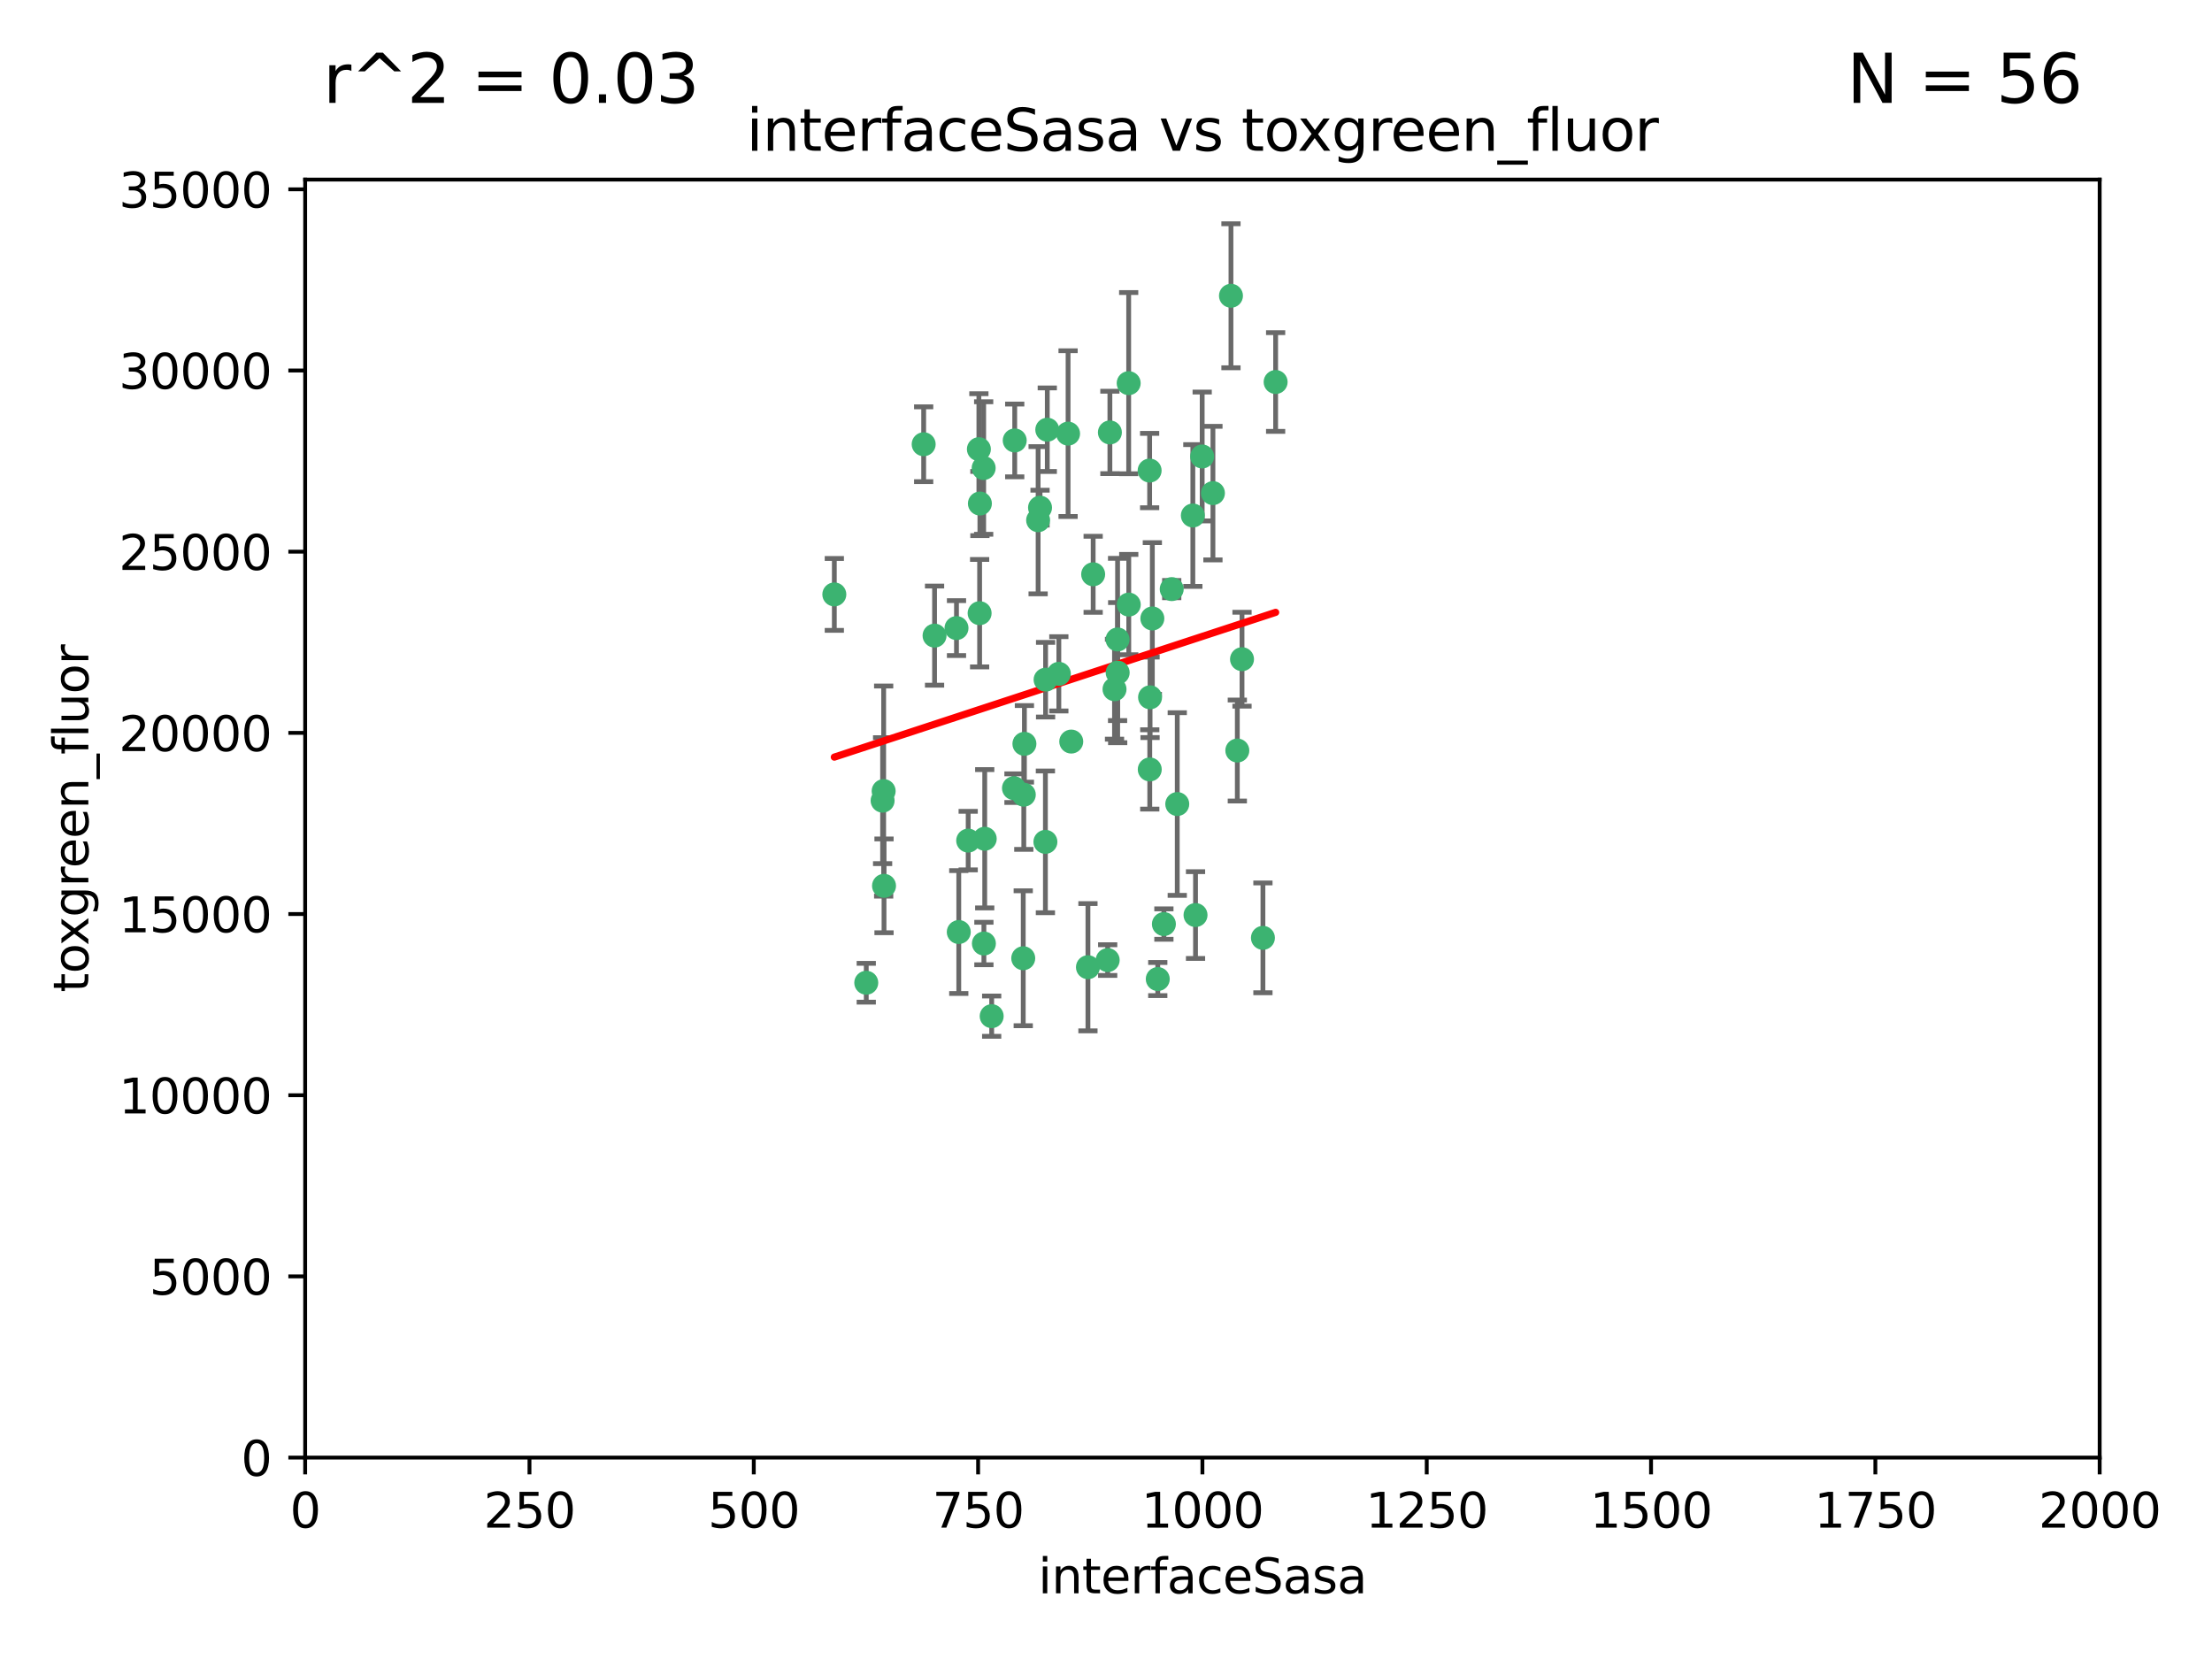 <?xml version="1.0" encoding="utf-8" standalone="no"?>
<!DOCTYPE svg PUBLIC "-//W3C//DTD SVG 1.1//EN"
  "http://www.w3.org/Graphics/SVG/1.1/DTD/svg11.dtd">
<svg xmlns:xlink="http://www.w3.org/1999/xlink" width="460.8pt" height="345.6pt" viewBox="0 0 460.8 345.6" xmlns="http://www.w3.org/2000/svg" version="1.1">
 <defs>
  <style type="text/css">*{stroke-linejoin: round; stroke-linecap: butt}</style>
 </defs>
 <g id="figure_1">
  <g id="patch_1">
   <path d="M 0 345.6 
L 460.8 345.6 
L 460.8 0 
L 0 0 
z
" style="fill: #ffffff"/>
  </g>
  <g id="axes_1">
   <g id="patch_2">
    <path d="M 63.571 303.64 
L 437.4 303.64 
L 437.4 37.411 
L 63.571 37.411 
z
" style="fill: #ffffff"/>
   </g>
   <g id="PathCollection_1">
    <defs>
     <path id="mfeb664fea0" d="M 0 1.118 
C 0.297 1.118 0.581 1 0.791 0.791 
C 1 0.581 1.118 0.297 1.118 0 
C 1.118 -0.297 1 -0.581 0.791 -0.791 
C 0.581 -1 0.297 -1.118 0 -1.118 
C -0.297 -1.118 -0.581 -1 -0.791 -0.791 
C -1 -0.581 -1.118 -0.297 -1.118 0 
C -1.118 0.297 -1 0.581 -0.791 0.791 
C -0.581 1 -0.297 1.118 0 1.118 
z
" style="stroke: #3cb371"/>
    </defs>
    <g clip-path="url(#pea9459a33a)">
     <use xlink:href="#mfeb664fea0" x="239.489" y="98.026" style="fill: #3cb371; stroke: #3cb371"/>
     <use xlink:href="#mfeb664fea0" x="250.437" y="95.094" style="fill: #3cb371; stroke: #3cb371"/>
     <use xlink:href="#mfeb664fea0" x="218.168" y="89.516" style="fill: #3cb371; stroke: #3cb371"/>
     <use xlink:href="#mfeb664fea0" x="265.738" y="79.578" style="fill: #3cb371; stroke: #3cb371"/>
     <use xlink:href="#mfeb664fea0" x="252.676" y="102.727" style="fill: #3cb371; stroke: #3cb371"/>
     <use xlink:href="#mfeb664fea0" x="240.054" y="128.839" style="fill: #3cb371; stroke: #3cb371"/>
     <use xlink:href="#mfeb664fea0" x="258.734" y="137.321" style="fill: #3cb371; stroke: #3cb371"/>
     <use xlink:href="#mfeb664fea0" x="211.385" y="91.754" style="fill: #3cb371; stroke: #3cb371"/>
     <use xlink:href="#mfeb664fea0" x="235.142" y="125.947" style="fill: #3cb371; stroke: #3cb371"/>
     <use xlink:href="#mfeb664fea0" x="223.161" y="154.483" style="fill: #3cb371; stroke: #3cb371"/>
     <use xlink:href="#mfeb664fea0" x="248.491" y="107.386" style="fill: #3cb371; stroke: #3cb371"/>
     <use xlink:href="#mfeb664fea0" x="227.725" y="119.635" style="fill: #3cb371; stroke: #3cb371"/>
     <use xlink:href="#mfeb664fea0" x="235.125" y="79.819" style="fill: #3cb371; stroke: #3cb371"/>
     <use xlink:href="#mfeb664fea0" x="244.091" y="122.72" style="fill: #3cb371; stroke: #3cb371"/>
     <use xlink:href="#mfeb664fea0" x="241.185" y="203.953" style="fill: #3cb371; stroke: #3cb371"/>
     <use xlink:href="#mfeb664fea0" x="231.211" y="90.084" style="fill: #3cb371; stroke: #3cb371"/>
     <use xlink:href="#mfeb664fea0" x="213.404" y="154.954" style="fill: #3cb371; stroke: #3cb371"/>
     <use xlink:href="#mfeb664fea0" x="204.131" y="104.896" style="fill: #3cb371; stroke: #3cb371"/>
     <use xlink:href="#mfeb664fea0" x="257.757" y="156.348" style="fill: #3cb371; stroke: #3cb371"/>
     <use xlink:href="#mfeb664fea0" x="216.658" y="105.756" style="fill: #3cb371; stroke: #3cb371"/>
     <use xlink:href="#mfeb664fea0" x="204.916" y="97.498" style="fill: #3cb371; stroke: #3cb371"/>
     <use xlink:href="#mfeb664fea0" x="192.417" y="92.545" style="fill: #3cb371; stroke: #3cb371"/>
     <use xlink:href="#mfeb664fea0" x="213.275" y="165.548" style="fill: #3cb371; stroke: #3cb371"/>
     <use xlink:href="#mfeb664fea0" x="222.501" y="90.332" style="fill: #3cb371; stroke: #3cb371"/>
     <use xlink:href="#mfeb664fea0" x="206.585" y="211.686" style="fill: #3cb371; stroke: #3cb371"/>
     <use xlink:href="#mfeb664fea0" x="230.751" y="200.005" style="fill: #3cb371; stroke: #3cb371"/>
     <use xlink:href="#mfeb664fea0" x="199.256" y="130.84" style="fill: #3cb371; stroke: #3cb371"/>
     <use xlink:href="#mfeb664fea0" x="213.159" y="199.62" style="fill: #3cb371; stroke: #3cb371"/>
     <use xlink:href="#mfeb664fea0" x="217.777" y="175.376" style="fill: #3cb371; stroke: #3cb371"/>
     <use xlink:href="#mfeb664fea0" x="216.26" y="108.373" style="fill: #3cb371; stroke: #3cb371"/>
     <use xlink:href="#mfeb664fea0" x="220.577" y="140.37" style="fill: #3cb371; stroke: #3cb371"/>
     <use xlink:href="#mfeb664fea0" x="203.92" y="93.572" style="fill: #3cb371; stroke: #3cb371"/>
     <use xlink:href="#mfeb664fea0" x="204.073" y="127.738" style="fill: #3cb371; stroke: #3cb371"/>
     <use xlink:href="#mfeb664fea0" x="239.579" y="145.262" style="fill: #3cb371; stroke: #3cb371"/>
     <use xlink:href="#mfeb664fea0" x="232.833" y="140.122" style="fill: #3cb371; stroke: #3cb371"/>
     <use xlink:href="#mfeb664fea0" x="263.091" y="195.371" style="fill: #3cb371; stroke: #3cb371"/>
     <use xlink:href="#mfeb664fea0" x="256.433" y="61.614" style="fill: #3cb371; stroke: #3cb371"/>
     <use xlink:href="#mfeb664fea0" x="249.05" y="190.622" style="fill: #3cb371; stroke: #3cb371"/>
     <use xlink:href="#mfeb664fea0" x="194.686" y="132.411" style="fill: #3cb371; stroke: #3cb371"/>
     <use xlink:href="#mfeb664fea0" x="183.864" y="166.79" style="fill: #3cb371; stroke: #3cb371"/>
     <use xlink:href="#mfeb664fea0" x="180.458" y="204.723" style="fill: #3cb371; stroke: #3cb371"/>
     <use xlink:href="#mfeb664fea0" x="211.23" y="164.19" style="fill: #3cb371; stroke: #3cb371"/>
     <use xlink:href="#mfeb664fea0" x="232.811" y="133.213" style="fill: #3cb371; stroke: #3cb371"/>
     <use xlink:href="#mfeb664fea0" x="239.516" y="160.289" style="fill: #3cb371; stroke: #3cb371"/>
     <use xlink:href="#mfeb664fea0" x="204.964" y="196.552" style="fill: #3cb371; stroke: #3cb371"/>
     <use xlink:href="#mfeb664fea0" x="205.136" y="174.728" style="fill: #3cb371; stroke: #3cb371"/>
     <use xlink:href="#mfeb664fea0" x="217.815" y="141.593" style="fill: #3cb371; stroke: #3cb371"/>
     <use xlink:href="#mfeb664fea0" x="201.69" y="175.112" style="fill: #3cb371; stroke: #3cb371"/>
     <use xlink:href="#mfeb664fea0" x="199.731" y="194.16" style="fill: #3cb371; stroke: #3cb371"/>
     <use xlink:href="#mfeb664fea0" x="242.461" y="192.502" style="fill: #3cb371; stroke: #3cb371"/>
     <use xlink:href="#mfeb664fea0" x="184.082" y="164.794" style="fill: #3cb371; stroke: #3cb371"/>
     <use xlink:href="#mfeb664fea0" x="232.174" y="143.576" style="fill: #3cb371; stroke: #3cb371"/>
     <use xlink:href="#mfeb664fea0" x="245.245" y="167.495" style="fill: #3cb371; stroke: #3cb371"/>
     <use xlink:href="#mfeb664fea0" x="173.806" y="123.828" style="fill: #3cb371; stroke: #3cb371"/>
     <use xlink:href="#mfeb664fea0" x="226.639" y="201.488" style="fill: #3cb371; stroke: #3cb371"/>
     <use xlink:href="#mfeb664fea0" x="184.157" y="184.534" style="fill: #3cb371; stroke: #3cb371"/>
    </g>
   </g>
   <g id="matplotlib.axis_1">
    <g id="xtick_1">
     <g id="line2d_1">
      <defs>
       <path id="md5049ae69b" d="M 0 0 
L 0 3.5 
" style="stroke: #000000; stroke-width: 0.8"/>
      </defs>
      <g>
       <use xlink:href="#md5049ae69b" x="63.571" y="303.64" style="stroke: #000000; stroke-width: 0.8"/>
      </g>
     </g>
     <g id="text_1">
      <!-- 0 -->
      <g transform="translate(60.39 318.238)scale(0.1 -0.1)">
       <defs>
        <path id="DejaVuSans-30" d="M 2034 4250 
Q 1547 4250 1301 3770 
Q 1056 3291 1056 2328 
Q 1056 1369 1301 889 
Q 1547 409 2034 409 
Q 2525 409 2770 889 
Q 3016 1369 3016 2328 
Q 3016 3291 2770 3770 
Q 2525 4250 2034 4250 
z
M 2034 4750 
Q 2819 4750 3233 4129 
Q 3647 3509 3647 2328 
Q 3647 1150 3233 529 
Q 2819 -91 2034 -91 
Q 1250 -91 836 529 
Q 422 1150 422 2328 
Q 422 3509 836 4129 
Q 1250 4750 2034 4750 
z
" transform="scale(0.016)"/>
       </defs>
       <use xlink:href="#DejaVuSans-30"/>
      </g>
     </g>
    </g>
    <g id="xtick_2">
     <g id="line2d_2">
      <g>
       <use xlink:href="#md5049ae69b" x="110.3" y="303.64" style="stroke: #000000; stroke-width: 0.8"/>
      </g>
     </g>
     <g id="text_2">
      <!-- 250 -->
      <g transform="translate(100.756 318.238)scale(0.1 -0.1)">
       <defs>
        <path id="DejaVuSans-32" d="M 1228 531 
L 3431 531 
L 3431 0 
L 469 0 
L 469 531 
Q 828 903 1448 1529 
Q 2069 2156 2228 2338 
Q 2531 2678 2651 2914 
Q 2772 3150 2772 3378 
Q 2772 3750 2511 3984 
Q 2250 4219 1831 4219 
Q 1534 4219 1204 4116 
Q 875 4013 500 3803 
L 500 4441 
Q 881 4594 1212 4672 
Q 1544 4750 1819 4750 
Q 2544 4750 2975 4387 
Q 3406 4025 3406 3419 
Q 3406 3131 3298 2873 
Q 3191 2616 2906 2266 
Q 2828 2175 2409 1742 
Q 1991 1309 1228 531 
z
" transform="scale(0.016)"/>
        <path id="DejaVuSans-35" d="M 691 4666 
L 3169 4666 
L 3169 4134 
L 1269 4134 
L 1269 2991 
Q 1406 3038 1543 3061 
Q 1681 3084 1819 3084 
Q 2600 3084 3056 2656 
Q 3513 2228 3513 1497 
Q 3513 744 3044 326 
Q 2575 -91 1722 -91 
Q 1428 -91 1123 -41 
Q 819 9 494 109 
L 494 744 
Q 775 591 1075 516 
Q 1375 441 1709 441 
Q 2250 441 2565 725 
Q 2881 1009 2881 1497 
Q 2881 1984 2565 2268 
Q 2250 2553 1709 2553 
Q 1456 2553 1204 2497 
Q 953 2441 691 2322 
L 691 4666 
z
" transform="scale(0.016)"/>
       </defs>
       <use xlink:href="#DejaVuSans-32"/>
       <use xlink:href="#DejaVuSans-35" x="63.623"/>
       <use xlink:href="#DejaVuSans-30" x="127.246"/>
      </g>
     </g>
    </g>
    <g id="xtick_3">
     <g id="line2d_3">
      <g>
       <use xlink:href="#md5049ae69b" x="157.028" y="303.64" style="stroke: #000000; stroke-width: 0.8"/>
      </g>
     </g>
     <g id="text_3">
      <!-- 500 -->
      <g transform="translate(147.485 318.238)scale(0.1 -0.1)">
       <use xlink:href="#DejaVuSans-35"/>
       <use xlink:href="#DejaVuSans-30" x="63.623"/>
       <use xlink:href="#DejaVuSans-30" x="127.246"/>
      </g>
     </g>
    </g>
    <g id="xtick_4">
     <g id="line2d_4">
      <g>
       <use xlink:href="#md5049ae69b" x="203.757" y="303.64" style="stroke: #000000; stroke-width: 0.8"/>
      </g>
     </g>
     <g id="text_4">
      <!-- 750 -->
      <g transform="translate(194.213 318.238)scale(0.1 -0.1)">
       <defs>
        <path id="DejaVuSans-37" d="M 525 4666 
L 3525 4666 
L 3525 4397 
L 1831 0 
L 1172 0 
L 2766 4134 
L 525 4134 
L 525 4666 
z
" transform="scale(0.016)"/>
       </defs>
       <use xlink:href="#DejaVuSans-37"/>
       <use xlink:href="#DejaVuSans-35" x="63.623"/>
       <use xlink:href="#DejaVuSans-30" x="127.246"/>
      </g>
     </g>
    </g>
    <g id="xtick_5">
     <g id="line2d_5">
      <g>
       <use xlink:href="#md5049ae69b" x="250.486" y="303.64" style="stroke: #000000; stroke-width: 0.8"/>
      </g>
     </g>
     <g id="text_5">
      <!-- 1000 -->
      <g transform="translate(237.761 318.238)scale(0.1 -0.1)">
       <defs>
        <path id="DejaVuSans-31" d="M 794 531 
L 1825 531 
L 1825 4091 
L 703 3866 
L 703 4441 
L 1819 4666 
L 2450 4666 
L 2450 531 
L 3481 531 
L 3481 0 
L 794 0 
L 794 531 
z
" transform="scale(0.016)"/>
       </defs>
       <use xlink:href="#DejaVuSans-31"/>
       <use xlink:href="#DejaVuSans-30" x="63.623"/>
       <use xlink:href="#DejaVuSans-30" x="127.246"/>
       <use xlink:href="#DejaVuSans-30" x="190.869"/>
      </g>
     </g>
    </g>
    <g id="xtick_6">
     <g id="line2d_6">
      <g>
       <use xlink:href="#md5049ae69b" x="297.214" y="303.64" style="stroke: #000000; stroke-width: 0.8"/>
      </g>
     </g>
     <g id="text_6">
      <!-- 1250 -->
      <g transform="translate(284.489 318.238)scale(0.1 -0.1)">
       <use xlink:href="#DejaVuSans-31"/>
       <use xlink:href="#DejaVuSans-32" x="63.623"/>
       <use xlink:href="#DejaVuSans-35" x="127.246"/>
       <use xlink:href="#DejaVuSans-30" x="190.869"/>
      </g>
     </g>
    </g>
    <g id="xtick_7">
     <g id="line2d_7">
      <g>
       <use xlink:href="#md5049ae69b" x="343.943" y="303.64" style="stroke: #000000; stroke-width: 0.8"/>
      </g>
     </g>
     <g id="text_7">
      <!-- 1500 -->
      <g transform="translate(331.218 318.238)scale(0.1 -0.1)">
       <use xlink:href="#DejaVuSans-31"/>
       <use xlink:href="#DejaVuSans-35" x="63.623"/>
       <use xlink:href="#DejaVuSans-30" x="127.246"/>
       <use xlink:href="#DejaVuSans-30" x="190.869"/>
      </g>
     </g>
    </g>
    <g id="xtick_8">
     <g id="line2d_8">
      <g>
       <use xlink:href="#md5049ae69b" x="390.671" y="303.64" style="stroke: #000000; stroke-width: 0.8"/>
      </g>
     </g>
     <g id="text_8">
      <!-- 1750 -->
      <g transform="translate(377.946 318.238)scale(0.1 -0.1)">
       <use xlink:href="#DejaVuSans-31"/>
       <use xlink:href="#DejaVuSans-37" x="63.623"/>
       <use xlink:href="#DejaVuSans-35" x="127.246"/>
       <use xlink:href="#DejaVuSans-30" x="190.869"/>
      </g>
     </g>
    </g>
    <g id="xtick_9">
     <g id="line2d_9">
      <g>
       <use xlink:href="#md5049ae69b" x="437.4" y="303.64" style="stroke: #000000; stroke-width: 0.8"/>
      </g>
     </g>
     <g id="text_9">
      <!-- 2000 -->
      <g transform="translate(424.675 318.238)scale(0.1 -0.1)">
       <use xlink:href="#DejaVuSans-32"/>
       <use xlink:href="#DejaVuSans-30" x="63.623"/>
       <use xlink:href="#DejaVuSans-30" x="127.246"/>
       <use xlink:href="#DejaVuSans-30" x="190.869"/>
      </g>
     </g>
    </g>
    <g id="text_10">
     <!-- interfaceSasa -->
     <g transform="translate(216.279 331.917)scale(0.1 -0.1)">
      <defs>
       <path id="DejaVuSans-69" d="M 603 3500 
L 1178 3500 
L 1178 0 
L 603 0 
L 603 3500 
z
M 603 4863 
L 1178 4863 
L 1178 4134 
L 603 4134 
L 603 4863 
z
" transform="scale(0.016)"/>
       <path id="DejaVuSans-6e" d="M 3513 2113 
L 3513 0 
L 2938 0 
L 2938 2094 
Q 2938 2591 2744 2837 
Q 2550 3084 2163 3084 
Q 1697 3084 1428 2787 
Q 1159 2491 1159 1978 
L 1159 0 
L 581 0 
L 581 3500 
L 1159 3500 
L 1159 2956 
Q 1366 3272 1645 3428 
Q 1925 3584 2291 3584 
Q 2894 3584 3203 3211 
Q 3513 2838 3513 2113 
z
" transform="scale(0.016)"/>
       <path id="DejaVuSans-74" d="M 1172 4494 
L 1172 3500 
L 2356 3500 
L 2356 3053 
L 1172 3053 
L 1172 1153 
Q 1172 725 1289 603 
Q 1406 481 1766 481 
L 2356 481 
L 2356 0 
L 1766 0 
Q 1100 0 847 248 
Q 594 497 594 1153 
L 594 3053 
L 172 3053 
L 172 3500 
L 594 3500 
L 594 4494 
L 1172 4494 
z
" transform="scale(0.016)"/>
       <path id="DejaVuSans-65" d="M 3597 1894 
L 3597 1613 
L 953 1613 
Q 991 1019 1311 708 
Q 1631 397 2203 397 
Q 2534 397 2845 478 
Q 3156 559 3463 722 
L 3463 178 
Q 3153 47 2828 -22 
Q 2503 -91 2169 -91 
Q 1331 -91 842 396 
Q 353 884 353 1716 
Q 353 2575 817 3079 
Q 1281 3584 2069 3584 
Q 2775 3584 3186 3129 
Q 3597 2675 3597 1894 
z
M 3022 2063 
Q 3016 2534 2758 2815 
Q 2500 3097 2075 3097 
Q 1594 3097 1305 2825 
Q 1016 2553 972 2059 
L 3022 2063 
z
" transform="scale(0.016)"/>
       <path id="DejaVuSans-72" d="M 2631 2963 
Q 2534 3019 2420 3045 
Q 2306 3072 2169 3072 
Q 1681 3072 1420 2755 
Q 1159 2438 1159 1844 
L 1159 0 
L 581 0 
L 581 3500 
L 1159 3500 
L 1159 2956 
Q 1341 3275 1631 3429 
Q 1922 3584 2338 3584 
Q 2397 3584 2469 3576 
Q 2541 3569 2628 3553 
L 2631 2963 
z
" transform="scale(0.016)"/>
       <path id="DejaVuSans-66" d="M 2375 4863 
L 2375 4384 
L 1825 4384 
Q 1516 4384 1395 4259 
Q 1275 4134 1275 3809 
L 1275 3500 
L 2222 3500 
L 2222 3053 
L 1275 3053 
L 1275 0 
L 697 0 
L 697 3053 
L 147 3053 
L 147 3500 
L 697 3500 
L 697 3744 
Q 697 4328 969 4595 
Q 1241 4863 1831 4863 
L 2375 4863 
z
" transform="scale(0.016)"/>
       <path id="DejaVuSans-61" d="M 2194 1759 
Q 1497 1759 1228 1600 
Q 959 1441 959 1056 
Q 959 750 1161 570 
Q 1363 391 1709 391 
Q 2188 391 2477 730 
Q 2766 1069 2766 1631 
L 2766 1759 
L 2194 1759 
z
M 3341 1997 
L 3341 0 
L 2766 0 
L 2766 531 
Q 2569 213 2275 61 
Q 1981 -91 1556 -91 
Q 1019 -91 701 211 
Q 384 513 384 1019 
Q 384 1609 779 1909 
Q 1175 2209 1959 2209 
L 2766 2209 
L 2766 2266 
Q 2766 2663 2505 2880 
Q 2244 3097 1772 3097 
Q 1472 3097 1187 3025 
Q 903 2953 641 2809 
L 641 3341 
Q 956 3463 1253 3523 
Q 1550 3584 1831 3584 
Q 2591 3584 2966 3190 
Q 3341 2797 3341 1997 
z
" transform="scale(0.016)"/>
       <path id="DejaVuSans-63" d="M 3122 3366 
L 3122 2828 
Q 2878 2963 2633 3030 
Q 2388 3097 2138 3097 
Q 1578 3097 1268 2742 
Q 959 2388 959 1747 
Q 959 1106 1268 751 
Q 1578 397 2138 397 
Q 2388 397 2633 464 
Q 2878 531 3122 666 
L 3122 134 
Q 2881 22 2623 -34 
Q 2366 -91 2075 -91 
Q 1284 -91 818 406 
Q 353 903 353 1747 
Q 353 2603 823 3093 
Q 1294 3584 2113 3584 
Q 2378 3584 2631 3529 
Q 2884 3475 3122 3366 
z
" transform="scale(0.016)"/>
       <path id="DejaVuSans-53" d="M 3425 4513 
L 3425 3897 
Q 3066 4069 2747 4153 
Q 2428 4238 2131 4238 
Q 1616 4238 1336 4038 
Q 1056 3838 1056 3469 
Q 1056 3159 1242 3001 
Q 1428 2844 1947 2747 
L 2328 2669 
Q 3034 2534 3370 2195 
Q 3706 1856 3706 1288 
Q 3706 609 3251 259 
Q 2797 -91 1919 -91 
Q 1588 -91 1214 -16 
Q 841 59 441 206 
L 441 856 
Q 825 641 1194 531 
Q 1563 422 1919 422 
Q 2459 422 2753 634 
Q 3047 847 3047 1241 
Q 3047 1584 2836 1778 
Q 2625 1972 2144 2069 
L 1759 2144 
Q 1053 2284 737 2584 
Q 422 2884 422 3419 
Q 422 4038 858 4394 
Q 1294 4750 2059 4750 
Q 2388 4750 2728 4690 
Q 3069 4631 3425 4513 
z
" transform="scale(0.016)"/>
       <path id="DejaVuSans-73" d="M 2834 3397 
L 2834 2853 
Q 2591 2978 2328 3040 
Q 2066 3103 1784 3103 
Q 1356 3103 1142 2972 
Q 928 2841 928 2578 
Q 928 2378 1081 2264 
Q 1234 2150 1697 2047 
L 1894 2003 
Q 2506 1872 2764 1633 
Q 3022 1394 3022 966 
Q 3022 478 2636 193 
Q 2250 -91 1575 -91 
Q 1294 -91 989 -36 
Q 684 19 347 128 
L 347 722 
Q 666 556 975 473 
Q 1284 391 1588 391 
Q 1994 391 2212 530 
Q 2431 669 2431 922 
Q 2431 1156 2273 1281 
Q 2116 1406 1581 1522 
L 1381 1569 
Q 847 1681 609 1914 
Q 372 2147 372 2553 
Q 372 3047 722 3315 
Q 1072 3584 1716 3584 
Q 2034 3584 2315 3537 
Q 2597 3491 2834 3397 
z
" transform="scale(0.016)"/>
      </defs>
      <use xlink:href="#DejaVuSans-69"/>
      <use xlink:href="#DejaVuSans-6e" x="27.783"/>
      <use xlink:href="#DejaVuSans-74" x="91.162"/>
      <use xlink:href="#DejaVuSans-65" x="130.371"/>
      <use xlink:href="#DejaVuSans-72" x="191.895"/>
      <use xlink:href="#DejaVuSans-66" x="233.008"/>
      <use xlink:href="#DejaVuSans-61" x="268.213"/>
      <use xlink:href="#DejaVuSans-63" x="329.492"/>
      <use xlink:href="#DejaVuSans-65" x="384.473"/>
      <use xlink:href="#DejaVuSans-53" x="445.996"/>
      <use xlink:href="#DejaVuSans-61" x="509.473"/>
      <use xlink:href="#DejaVuSans-73" x="570.752"/>
      <use xlink:href="#DejaVuSans-61" x="622.852"/>
     </g>
    </g>
   </g>
   <g id="matplotlib.axis_2">
    <g id="ytick_1">
     <g id="line2d_10">
      <defs>
       <path id="maa6dd89f50" d="M 0 0 
L -3.5 0 
" style="stroke: #000000; stroke-width: 0.8"/>
      </defs>
      <g>
       <use xlink:href="#maa6dd89f50" x="63.571" y="303.64" style="stroke: #000000; stroke-width: 0.8"/>
      </g>
     </g>
     <g id="text_11">
      <!-- 0 -->
      <g transform="translate(50.209 307.439)scale(0.1 -0.1)">
       <use xlink:href="#DejaVuSans-30"/>
      </g>
     </g>
    </g>
    <g id="ytick_2">
     <g id="line2d_11">
      <g>
       <use xlink:href="#maa6dd89f50" x="63.571" y="265.897" style="stroke: #000000; stroke-width: 0.8"/>
      </g>
     </g>
     <g id="text_12">
      <!-- 5000 -->
      <g transform="translate(31.121 269.696)scale(0.1 -0.1)">
       <use xlink:href="#DejaVuSans-35"/>
       <use xlink:href="#DejaVuSans-30" x="63.623"/>
       <use xlink:href="#DejaVuSans-30" x="127.246"/>
       <use xlink:href="#DejaVuSans-30" x="190.869"/>
      </g>
     </g>
    </g>
    <g id="ytick_3">
     <g id="line2d_12">
      <g>
       <use xlink:href="#maa6dd89f50" x="63.571" y="228.154" style="stroke: #000000; stroke-width: 0.8"/>
      </g>
     </g>
     <g id="text_13">
      <!-- 10000 -->
      <g transform="translate(24.759 231.953)scale(0.1 -0.1)">
       <use xlink:href="#DejaVuSans-31"/>
       <use xlink:href="#DejaVuSans-30" x="63.623"/>
       <use xlink:href="#DejaVuSans-30" x="127.246"/>
       <use xlink:href="#DejaVuSans-30" x="190.869"/>
       <use xlink:href="#DejaVuSans-30" x="254.492"/>
      </g>
     </g>
    </g>
    <g id="ytick_4">
     <g id="line2d_13">
      <g>
       <use xlink:href="#maa6dd89f50" x="63.571" y="190.411" style="stroke: #000000; stroke-width: 0.8"/>
      </g>
     </g>
     <g id="text_14">
      <!-- 15000 -->
      <g transform="translate(24.759 194.21)scale(0.1 -0.1)">
       <use xlink:href="#DejaVuSans-31"/>
       <use xlink:href="#DejaVuSans-35" x="63.623"/>
       <use xlink:href="#DejaVuSans-30" x="127.246"/>
       <use xlink:href="#DejaVuSans-30" x="190.869"/>
       <use xlink:href="#DejaVuSans-30" x="254.492"/>
      </g>
     </g>
    </g>
    <g id="ytick_5">
     <g id="line2d_14">
      <g>
       <use xlink:href="#maa6dd89f50" x="63.571" y="152.668" style="stroke: #000000; stroke-width: 0.8"/>
      </g>
     </g>
     <g id="text_15">
      <!-- 20000 -->
      <g transform="translate(24.759 156.467)scale(0.1 -0.1)">
       <use xlink:href="#DejaVuSans-32"/>
       <use xlink:href="#DejaVuSans-30" x="63.623"/>
       <use xlink:href="#DejaVuSans-30" x="127.246"/>
       <use xlink:href="#DejaVuSans-30" x="190.869"/>
       <use xlink:href="#DejaVuSans-30" x="254.492"/>
      </g>
     </g>
    </g>
    <g id="ytick_6">
     <g id="line2d_15">
      <g>
       <use xlink:href="#maa6dd89f50" x="63.571" y="114.925" style="stroke: #000000; stroke-width: 0.8"/>
      </g>
     </g>
     <g id="text_16">
      <!-- 25000 -->
      <g transform="translate(24.759 118.724)scale(0.1 -0.1)">
       <use xlink:href="#DejaVuSans-32"/>
       <use xlink:href="#DejaVuSans-35" x="63.623"/>
       <use xlink:href="#DejaVuSans-30" x="127.246"/>
       <use xlink:href="#DejaVuSans-30" x="190.869"/>
       <use xlink:href="#DejaVuSans-30" x="254.492"/>
      </g>
     </g>
    </g>
    <g id="ytick_7">
     <g id="line2d_16">
      <g>
       <use xlink:href="#maa6dd89f50" x="63.571" y="77.181" style="stroke: #000000; stroke-width: 0.8"/>
      </g>
     </g>
     <g id="text_17">
      <!-- 30000 -->
      <g transform="translate(24.759 80.981)scale(0.1 -0.1)">
       <defs>
        <path id="DejaVuSans-33" d="M 2597 2516 
Q 3050 2419 3304 2112 
Q 3559 1806 3559 1356 
Q 3559 666 3084 287 
Q 2609 -91 1734 -91 
Q 1441 -91 1130 -33 
Q 819 25 488 141 
L 488 750 
Q 750 597 1062 519 
Q 1375 441 1716 441 
Q 2309 441 2620 675 
Q 2931 909 2931 1356 
Q 2931 1769 2642 2001 
Q 2353 2234 1838 2234 
L 1294 2234 
L 1294 2753 
L 1863 2753 
Q 2328 2753 2575 2939 
Q 2822 3125 2822 3475 
Q 2822 3834 2567 4026 
Q 2313 4219 1838 4219 
Q 1578 4219 1281 4162 
Q 984 4106 628 3988 
L 628 4550 
Q 988 4650 1302 4700 
Q 1616 4750 1894 4750 
Q 2613 4750 3031 4423 
Q 3450 4097 3450 3541 
Q 3450 3153 3228 2886 
Q 3006 2619 2597 2516 
z
" transform="scale(0.016)"/>
       </defs>
       <use xlink:href="#DejaVuSans-33"/>
       <use xlink:href="#DejaVuSans-30" x="63.623"/>
       <use xlink:href="#DejaVuSans-30" x="127.246"/>
       <use xlink:href="#DejaVuSans-30" x="190.869"/>
       <use xlink:href="#DejaVuSans-30" x="254.492"/>
      </g>
     </g>
    </g>
    <g id="ytick_8">
     <g id="line2d_17">
      <g>
       <use xlink:href="#maa6dd89f50" x="63.571" y="39.438" style="stroke: #000000; stroke-width: 0.8"/>
      </g>
     </g>
     <g id="text_18">
      <!-- 35000 -->
      <g transform="translate(24.759 43.238)scale(0.1 -0.1)">
       <use xlink:href="#DejaVuSans-33"/>
       <use xlink:href="#DejaVuSans-35" x="63.623"/>
       <use xlink:href="#DejaVuSans-30" x="127.246"/>
       <use xlink:href="#DejaVuSans-30" x="190.869"/>
       <use xlink:href="#DejaVuSans-30" x="254.492"/>
      </g>
     </g>
    </g>
    <g id="text_19">
     <!-- toxgreen_fluor -->
     <g transform="translate(18.401 206.72)rotate(-90)scale(0.1 -0.1)">
      <defs>
       <path id="DejaVuSans-6f" d="M 1959 3097 
Q 1497 3097 1228 2736 
Q 959 2375 959 1747 
Q 959 1119 1226 758 
Q 1494 397 1959 397 
Q 2419 397 2687 759 
Q 2956 1122 2956 1747 
Q 2956 2369 2687 2733 
Q 2419 3097 1959 3097 
z
M 1959 3584 
Q 2709 3584 3137 3096 
Q 3566 2609 3566 1747 
Q 3566 888 3137 398 
Q 2709 -91 1959 -91 
Q 1206 -91 779 398 
Q 353 888 353 1747 
Q 353 2609 779 3096 
Q 1206 3584 1959 3584 
z
" transform="scale(0.016)"/>
       <path id="DejaVuSans-78" d="M 3513 3500 
L 2247 1797 
L 3578 0 
L 2900 0 
L 1881 1375 
L 863 0 
L 184 0 
L 1544 1831 
L 300 3500 
L 978 3500 
L 1906 2253 
L 2834 3500 
L 3513 3500 
z
" transform="scale(0.016)"/>
       <path id="DejaVuSans-67" d="M 2906 1791 
Q 2906 2416 2648 2759 
Q 2391 3103 1925 3103 
Q 1463 3103 1205 2759 
Q 947 2416 947 1791 
Q 947 1169 1205 825 
Q 1463 481 1925 481 
Q 2391 481 2648 825 
Q 2906 1169 2906 1791 
z
M 3481 434 
Q 3481 -459 3084 -895 
Q 2688 -1331 1869 -1331 
Q 1566 -1331 1297 -1286 
Q 1028 -1241 775 -1147 
L 775 -588 
Q 1028 -725 1275 -790 
Q 1522 -856 1778 -856 
Q 2344 -856 2625 -561 
Q 2906 -266 2906 331 
L 2906 616 
Q 2728 306 2450 153 
Q 2172 0 1784 0 
Q 1141 0 747 490 
Q 353 981 353 1791 
Q 353 2603 747 3093 
Q 1141 3584 1784 3584 
Q 2172 3584 2450 3431 
Q 2728 3278 2906 2969 
L 2906 3500 
L 3481 3500 
L 3481 434 
z
" transform="scale(0.016)"/>
       <path id="DejaVuSans-5f" d="M 3263 -1063 
L 3263 -1509 
L -63 -1509 
L -63 -1063 
L 3263 -1063 
z
" transform="scale(0.016)"/>
       <path id="DejaVuSans-6c" d="M 603 4863 
L 1178 4863 
L 1178 0 
L 603 0 
L 603 4863 
z
" transform="scale(0.016)"/>
       <path id="DejaVuSans-75" d="M 544 1381 
L 544 3500 
L 1119 3500 
L 1119 1403 
Q 1119 906 1312 657 
Q 1506 409 1894 409 
Q 2359 409 2629 706 
Q 2900 1003 2900 1516 
L 2900 3500 
L 3475 3500 
L 3475 0 
L 2900 0 
L 2900 538 
Q 2691 219 2414 64 
Q 2138 -91 1772 -91 
Q 1169 -91 856 284 
Q 544 659 544 1381 
z
M 1991 3584 
L 1991 3584 
z
" transform="scale(0.016)"/>
      </defs>
      <use xlink:href="#DejaVuSans-74"/>
      <use xlink:href="#DejaVuSans-6f" x="39.209"/>
      <use xlink:href="#DejaVuSans-78" x="97.266"/>
      <use xlink:href="#DejaVuSans-67" x="156.445"/>
      <use xlink:href="#DejaVuSans-72" x="219.922"/>
      <use xlink:href="#DejaVuSans-65" x="258.785"/>
      <use xlink:href="#DejaVuSans-65" x="320.309"/>
      <use xlink:href="#DejaVuSans-6e" x="381.832"/>
      <use xlink:href="#DejaVuSans-5f" x="445.211"/>
      <use xlink:href="#DejaVuSans-66" x="495.211"/>
      <use xlink:href="#DejaVuSans-6c" x="530.416"/>
      <use xlink:href="#DejaVuSans-75" x="558.199"/>
      <use xlink:href="#DejaVuSans-6f" x="621.578"/>
      <use xlink:href="#DejaVuSans-72" x="682.76"/>
     </g>
    </g>
   </g>
   <g id="LineCollection_1">
    <path d="M 239.489 105.772 
L 239.489 90.281 
" clip-path="url(#pea9459a33a)" style="fill: none; stroke: #696969"/>
    <path d="M 250.437 108.514 
L 250.437 81.675 
" clip-path="url(#pea9459a33a)" style="fill: none; stroke: #696969"/>
    <path d="M 218.168 98.217 
L 218.168 80.815 
" clip-path="url(#pea9459a33a)" style="fill: none; stroke: #696969"/>
    <path d="M 265.738 89.863 
L 265.738 69.294 
" clip-path="url(#pea9459a33a)" style="fill: none; stroke: #696969"/>
    <path d="M 252.676 116.638 
L 252.676 88.815 
" clip-path="url(#pea9459a33a)" style="fill: none; stroke: #696969"/>
    <path d="M 240.054 144.637 
L 240.054 113.041 
" clip-path="url(#pea9459a33a)" style="fill: none; stroke: #696969"/>
    <path d="M 258.734 147.102 
L 258.734 127.541 
" clip-path="url(#pea9459a33a)" style="fill: none; stroke: #696969"/>
    <path d="M 211.385 99.334 
L 211.385 84.174 
" clip-path="url(#pea9459a33a)" style="fill: none; stroke: #696969"/>
    <path d="M 235.142 136.397 
L 235.142 115.497 
" clip-path="url(#pea9459a33a)" style="fill: none; stroke: #696969"/>
    <path d="M 223.161 155.048 
L 223.161 153.918 
" clip-path="url(#pea9459a33a)" style="fill: none; stroke: #696969"/>
    <path d="M 248.491 122.155 
L 248.491 92.617 
" clip-path="url(#pea9459a33a)" style="fill: none; stroke: #696969"/>
    <path d="M 227.725 127.554 
L 227.725 111.717 
" clip-path="url(#pea9459a33a)" style="fill: none; stroke: #696969"/>
    <path d="M 235.125 98.693 
L 235.125 60.945 
" clip-path="url(#pea9459a33a)" style="fill: none; stroke: #696969"/>
    <path d="M 244.091 124.514 
L 244.091 120.926 
" clip-path="url(#pea9459a33a)" style="fill: none; stroke: #696969"/>
    <path d="M 241.185 207.405 
L 241.185 200.501 
" clip-path="url(#pea9459a33a)" style="fill: none; stroke: #696969"/>
    <path d="M 231.211 98.668 
L 231.211 81.501 
" clip-path="url(#pea9459a33a)" style="fill: none; stroke: #696969"/>
    <path d="M 213.404 162.929 
L 213.404 146.979 
" clip-path="url(#pea9459a33a)" style="fill: none; stroke: #696969"/>
    <path d="M 204.131 111.578 
L 204.131 98.214 
" clip-path="url(#pea9459a33a)" style="fill: none; stroke: #696969"/>
    <path d="M 257.757 166.868 
L 257.757 145.829 
" clip-path="url(#pea9459a33a)" style="fill: none; stroke: #696969"/>
    <path d="M 216.658 109.392 
L 216.658 102.12 
" clip-path="url(#pea9459a33a)" style="fill: none; stroke: #696969"/>
    <path d="M 204.916 111.302 
L 204.916 83.693 
" clip-path="url(#pea9459a33a)" style="fill: none; stroke: #696969"/>
    <path d="M 192.417 100.341 
L 192.417 84.749 
" clip-path="url(#pea9459a33a)" style="fill: none; stroke: #696969"/>
    <path d="M 213.275 176.939 
L 213.275 154.157 
" clip-path="url(#pea9459a33a)" style="fill: none; stroke: #696969"/>
    <path d="M 222.501 107.592 
L 222.501 73.071 
" clip-path="url(#pea9459a33a)" style="fill: none; stroke: #696969"/>
    <path d="M 206.585 215.883 
L 206.585 207.488 
" clip-path="url(#pea9459a33a)" style="fill: none; stroke: #696969"/>
    <path d="M 230.751 203.204 
L 230.751 196.806 
" clip-path="url(#pea9459a33a)" style="fill: none; stroke: #696969"/>
    <path d="M 199.256 136.561 
L 199.256 125.12 
" clip-path="url(#pea9459a33a)" style="fill: none; stroke: #696969"/>
    <path d="M 213.159 213.675 
L 213.159 185.565 
" clip-path="url(#pea9459a33a)" style="fill: none; stroke: #696969"/>
    <path d="M 217.777 190.142 
L 217.777 160.609 
" clip-path="url(#pea9459a33a)" style="fill: none; stroke: #696969"/>
    <path d="M 216.26 123.707 
L 216.26 93.039 
" clip-path="url(#pea9459a33a)" style="fill: none; stroke: #696969"/>
    <path d="M 220.577 148.106 
L 220.577 132.634 
" clip-path="url(#pea9459a33a)" style="fill: none; stroke: #696969"/>
    <path d="M 203.92 105.129 
L 203.92 82.016 
" clip-path="url(#pea9459a33a)" style="fill: none; stroke: #696969"/>
    <path d="M 204.073 138.926 
L 204.073 116.549 
" clip-path="url(#pea9459a33a)" style="fill: none; stroke: #696969"/>
    <path d="M 239.579 153.647 
L 239.579 136.877 
" clip-path="url(#pea9459a33a)" style="fill: none; stroke: #696969"/>
    <path d="M 232.833 154.719 
L 232.833 125.526 
" clip-path="url(#pea9459a33a)" style="fill: none; stroke: #696969"/>
    <path d="M 263.091 206.807 
L 263.091 183.935 
" clip-path="url(#pea9459a33a)" style="fill: none; stroke: #696969"/>
    <path d="M 256.433 76.614 
L 256.433 46.614 
" clip-path="url(#pea9459a33a)" style="fill: none; stroke: #696969"/>
    <path d="M 249.05 199.661 
L 249.05 181.584 
" clip-path="url(#pea9459a33a)" style="fill: none; stroke: #696969"/>
    <path d="M 194.686 142.738 
L 194.686 122.084 
" clip-path="url(#pea9459a33a)" style="fill: none; stroke: #696969"/>
    <path d="M 183.864 179.908 
L 183.864 153.671 
" clip-path="url(#pea9459a33a)" style="fill: none; stroke: #696969"/>
    <path d="M 180.458 208.763 
L 180.458 200.682 
" clip-path="url(#pea9459a33a)" style="fill: none; stroke: #696969"/>
    <path d="M 211.23 167.175 
L 211.23 161.206 
" clip-path="url(#pea9459a33a)" style="fill: none; stroke: #696969"/>
    <path d="M 232.811 150.11 
L 232.811 116.316 
" clip-path="url(#pea9459a33a)" style="fill: none; stroke: #696969"/>
    <path d="M 239.516 168.551 
L 239.516 152.026 
" clip-path="url(#pea9459a33a)" style="fill: none; stroke: #696969"/>
    <path d="M 204.964 200.974 
L 204.964 192.13 
" clip-path="url(#pea9459a33a)" style="fill: none; stroke: #696969"/>
    <path d="M 205.136 189.135 
L 205.136 160.322 
" clip-path="url(#pea9459a33a)" style="fill: none; stroke: #696969"/>
    <path d="M 217.815 149.363 
L 217.815 133.823 
" clip-path="url(#pea9459a33a)" style="fill: none; stroke: #696969"/>
    <path d="M 201.69 181.212 
L 201.69 169.013 
" clip-path="url(#pea9459a33a)" style="fill: none; stroke: #696969"/>
    <path d="M 199.731 206.958 
L 199.731 181.362 
" clip-path="url(#pea9459a33a)" style="fill: none; stroke: #696969"/>
    <path d="M 242.461 195.669 
L 242.461 189.335 
" clip-path="url(#pea9459a33a)" style="fill: none; stroke: #696969"/>
    <path d="M 184.082 186.68 
L 184.082 142.908 
" clip-path="url(#pea9459a33a)" style="fill: none; stroke: #696969"/>
    <path d="M 232.174 153.98 
L 232.174 133.171 
" clip-path="url(#pea9459a33a)" style="fill: none; stroke: #696969"/>
    <path d="M 245.245 186.519 
L 245.245 148.47 
" clip-path="url(#pea9459a33a)" style="fill: none; stroke: #696969"/>
    <path d="M 173.806 131.314 
L 173.806 116.343 
" clip-path="url(#pea9459a33a)" style="fill: none; stroke: #696969"/>
    <path d="M 226.639 214.744 
L 226.639 188.233 
" clip-path="url(#pea9459a33a)" style="fill: none; stroke: #696969"/>
    <path d="M 184.157 194.3 
L 184.157 174.769 
" clip-path="url(#pea9459a33a)" style="fill: none; stroke: #696969"/>
   </g>
   <g id="line2d_18">
    <defs>
     <path id="mf07ba91cf3" d="M 2 0 
L -2 -0 
" style="stroke: #696969"/>
    </defs>
    <g clip-path="url(#pea9459a33a)">
     <use xlink:href="#mf07ba91cf3" x="239.489" y="105.772" style="fill: #696969; stroke: #696969"/>
     <use xlink:href="#mf07ba91cf3" x="250.437" y="108.514" style="fill: #696969; stroke: #696969"/>
     <use xlink:href="#mf07ba91cf3" x="218.168" y="98.217" style="fill: #696969; stroke: #696969"/>
     <use xlink:href="#mf07ba91cf3" x="265.738" y="89.863" style="fill: #696969; stroke: #696969"/>
     <use xlink:href="#mf07ba91cf3" x="252.676" y="116.638" style="fill: #696969; stroke: #696969"/>
     <use xlink:href="#mf07ba91cf3" x="240.054" y="144.637" style="fill: #696969; stroke: #696969"/>
     <use xlink:href="#mf07ba91cf3" x="258.734" y="147.102" style="fill: #696969; stroke: #696969"/>
     <use xlink:href="#mf07ba91cf3" x="211.385" y="99.334" style="fill: #696969; stroke: #696969"/>
     <use xlink:href="#mf07ba91cf3" x="235.142" y="136.397" style="fill: #696969; stroke: #696969"/>
     <use xlink:href="#mf07ba91cf3" x="223.161" y="155.048" style="fill: #696969; stroke: #696969"/>
     <use xlink:href="#mf07ba91cf3" x="248.491" y="122.155" style="fill: #696969; stroke: #696969"/>
     <use xlink:href="#mf07ba91cf3" x="227.725" y="127.554" style="fill: #696969; stroke: #696969"/>
     <use xlink:href="#mf07ba91cf3" x="235.125" y="98.693" style="fill: #696969; stroke: #696969"/>
     <use xlink:href="#mf07ba91cf3" x="244.091" y="124.514" style="fill: #696969; stroke: #696969"/>
     <use xlink:href="#mf07ba91cf3" x="241.185" y="207.405" style="fill: #696969; stroke: #696969"/>
     <use xlink:href="#mf07ba91cf3" x="231.211" y="98.668" style="fill: #696969; stroke: #696969"/>
     <use xlink:href="#mf07ba91cf3" x="213.404" y="162.929" style="fill: #696969; stroke: #696969"/>
     <use xlink:href="#mf07ba91cf3" x="204.131" y="111.578" style="fill: #696969; stroke: #696969"/>
     <use xlink:href="#mf07ba91cf3" x="257.757" y="166.868" style="fill: #696969; stroke: #696969"/>
     <use xlink:href="#mf07ba91cf3" x="216.658" y="109.392" style="fill: #696969; stroke: #696969"/>
     <use xlink:href="#mf07ba91cf3" x="204.916" y="111.302" style="fill: #696969; stroke: #696969"/>
     <use xlink:href="#mf07ba91cf3" x="192.417" y="100.341" style="fill: #696969; stroke: #696969"/>
     <use xlink:href="#mf07ba91cf3" x="213.275" y="176.939" style="fill: #696969; stroke: #696969"/>
     <use xlink:href="#mf07ba91cf3" x="222.501" y="107.592" style="fill: #696969; stroke: #696969"/>
     <use xlink:href="#mf07ba91cf3" x="206.585" y="215.883" style="fill: #696969; stroke: #696969"/>
     <use xlink:href="#mf07ba91cf3" x="230.751" y="203.204" style="fill: #696969; stroke: #696969"/>
     <use xlink:href="#mf07ba91cf3" x="199.256" y="136.561" style="fill: #696969; stroke: #696969"/>
     <use xlink:href="#mf07ba91cf3" x="213.159" y="213.675" style="fill: #696969; stroke: #696969"/>
     <use xlink:href="#mf07ba91cf3" x="217.777" y="190.142" style="fill: #696969; stroke: #696969"/>
     <use xlink:href="#mf07ba91cf3" x="216.26" y="123.707" style="fill: #696969; stroke: #696969"/>
     <use xlink:href="#mf07ba91cf3" x="220.577" y="148.106" style="fill: #696969; stroke: #696969"/>
     <use xlink:href="#mf07ba91cf3" x="203.92" y="105.129" style="fill: #696969; stroke: #696969"/>
     <use xlink:href="#mf07ba91cf3" x="204.073" y="138.926" style="fill: #696969; stroke: #696969"/>
     <use xlink:href="#mf07ba91cf3" x="239.579" y="153.647" style="fill: #696969; stroke: #696969"/>
     <use xlink:href="#mf07ba91cf3" x="232.833" y="154.719" style="fill: #696969; stroke: #696969"/>
     <use xlink:href="#mf07ba91cf3" x="263.091" y="206.807" style="fill: #696969; stroke: #696969"/>
     <use xlink:href="#mf07ba91cf3" x="256.433" y="76.614" style="fill: #696969; stroke: #696969"/>
     <use xlink:href="#mf07ba91cf3" x="249.05" y="199.661" style="fill: #696969; stroke: #696969"/>
     <use xlink:href="#mf07ba91cf3" x="194.686" y="142.738" style="fill: #696969; stroke: #696969"/>
     <use xlink:href="#mf07ba91cf3" x="183.864" y="179.908" style="fill: #696969; stroke: #696969"/>
     <use xlink:href="#mf07ba91cf3" x="180.458" y="208.763" style="fill: #696969; stroke: #696969"/>
     <use xlink:href="#mf07ba91cf3" x="211.23" y="167.175" style="fill: #696969; stroke: #696969"/>
     <use xlink:href="#mf07ba91cf3" x="232.811" y="150.11" style="fill: #696969; stroke: #696969"/>
     <use xlink:href="#mf07ba91cf3" x="239.516" y="168.551" style="fill: #696969; stroke: #696969"/>
     <use xlink:href="#mf07ba91cf3" x="204.964" y="200.974" style="fill: #696969; stroke: #696969"/>
     <use xlink:href="#mf07ba91cf3" x="205.136" y="189.135" style="fill: #696969; stroke: #696969"/>
     <use xlink:href="#mf07ba91cf3" x="217.815" y="149.363" style="fill: #696969; stroke: #696969"/>
     <use xlink:href="#mf07ba91cf3" x="201.69" y="181.212" style="fill: #696969; stroke: #696969"/>
     <use xlink:href="#mf07ba91cf3" x="199.731" y="206.958" style="fill: #696969; stroke: #696969"/>
     <use xlink:href="#mf07ba91cf3" x="242.461" y="195.669" style="fill: #696969; stroke: #696969"/>
     <use xlink:href="#mf07ba91cf3" x="184.082" y="186.68" style="fill: #696969; stroke: #696969"/>
     <use xlink:href="#mf07ba91cf3" x="232.174" y="153.98" style="fill: #696969; stroke: #696969"/>
     <use xlink:href="#mf07ba91cf3" x="245.245" y="186.519" style="fill: #696969; stroke: #696969"/>
     <use xlink:href="#mf07ba91cf3" x="173.806" y="131.314" style="fill: #696969; stroke: #696969"/>
     <use xlink:href="#mf07ba91cf3" x="226.639" y="214.744" style="fill: #696969; stroke: #696969"/>
     <use xlink:href="#mf07ba91cf3" x="184.157" y="194.3" style="fill: #696969; stroke: #696969"/>
    </g>
   </g>
   <g id="line2d_19">
    <g clip-path="url(#pea9459a33a)">
     <use xlink:href="#mf07ba91cf3" x="239.489" y="90.281" style="fill: #696969; stroke: #696969"/>
     <use xlink:href="#mf07ba91cf3" x="250.437" y="81.675" style="fill: #696969; stroke: #696969"/>
     <use xlink:href="#mf07ba91cf3" x="218.168" y="80.815" style="fill: #696969; stroke: #696969"/>
     <use xlink:href="#mf07ba91cf3" x="265.738" y="69.294" style="fill: #696969; stroke: #696969"/>
     <use xlink:href="#mf07ba91cf3" x="252.676" y="88.815" style="fill: #696969; stroke: #696969"/>
     <use xlink:href="#mf07ba91cf3" x="240.054" y="113.041" style="fill: #696969; stroke: #696969"/>
     <use xlink:href="#mf07ba91cf3" x="258.734" y="127.541" style="fill: #696969; stroke: #696969"/>
     <use xlink:href="#mf07ba91cf3" x="211.385" y="84.174" style="fill: #696969; stroke: #696969"/>
     <use xlink:href="#mf07ba91cf3" x="235.142" y="115.497" style="fill: #696969; stroke: #696969"/>
     <use xlink:href="#mf07ba91cf3" x="223.161" y="153.918" style="fill: #696969; stroke: #696969"/>
     <use xlink:href="#mf07ba91cf3" x="248.491" y="92.617" style="fill: #696969; stroke: #696969"/>
     <use xlink:href="#mf07ba91cf3" x="227.725" y="111.717" style="fill: #696969; stroke: #696969"/>
     <use xlink:href="#mf07ba91cf3" x="235.125" y="60.945" style="fill: #696969; stroke: #696969"/>
     <use xlink:href="#mf07ba91cf3" x="244.091" y="120.926" style="fill: #696969; stroke: #696969"/>
     <use xlink:href="#mf07ba91cf3" x="241.185" y="200.501" style="fill: #696969; stroke: #696969"/>
     <use xlink:href="#mf07ba91cf3" x="231.211" y="81.501" style="fill: #696969; stroke: #696969"/>
     <use xlink:href="#mf07ba91cf3" x="213.404" y="146.979" style="fill: #696969; stroke: #696969"/>
     <use xlink:href="#mf07ba91cf3" x="204.131" y="98.214" style="fill: #696969; stroke: #696969"/>
     <use xlink:href="#mf07ba91cf3" x="257.757" y="145.829" style="fill: #696969; stroke: #696969"/>
     <use xlink:href="#mf07ba91cf3" x="216.658" y="102.12" style="fill: #696969; stroke: #696969"/>
     <use xlink:href="#mf07ba91cf3" x="204.916" y="83.693" style="fill: #696969; stroke: #696969"/>
     <use xlink:href="#mf07ba91cf3" x="192.417" y="84.749" style="fill: #696969; stroke: #696969"/>
     <use xlink:href="#mf07ba91cf3" x="213.275" y="154.157" style="fill: #696969; stroke: #696969"/>
     <use xlink:href="#mf07ba91cf3" x="222.501" y="73.071" style="fill: #696969; stroke: #696969"/>
     <use xlink:href="#mf07ba91cf3" x="206.585" y="207.488" style="fill: #696969; stroke: #696969"/>
     <use xlink:href="#mf07ba91cf3" x="230.751" y="196.806" style="fill: #696969; stroke: #696969"/>
     <use xlink:href="#mf07ba91cf3" x="199.256" y="125.12" style="fill: #696969; stroke: #696969"/>
     <use xlink:href="#mf07ba91cf3" x="213.159" y="185.565" style="fill: #696969; stroke: #696969"/>
     <use xlink:href="#mf07ba91cf3" x="217.777" y="160.609" style="fill: #696969; stroke: #696969"/>
     <use xlink:href="#mf07ba91cf3" x="216.26" y="93.039" style="fill: #696969; stroke: #696969"/>
     <use xlink:href="#mf07ba91cf3" x="220.577" y="132.634" style="fill: #696969; stroke: #696969"/>
     <use xlink:href="#mf07ba91cf3" x="203.92" y="82.016" style="fill: #696969; stroke: #696969"/>
     <use xlink:href="#mf07ba91cf3" x="204.073" y="116.549" style="fill: #696969; stroke: #696969"/>
     <use xlink:href="#mf07ba91cf3" x="239.579" y="136.877" style="fill: #696969; stroke: #696969"/>
     <use xlink:href="#mf07ba91cf3" x="232.833" y="125.526" style="fill: #696969; stroke: #696969"/>
     <use xlink:href="#mf07ba91cf3" x="263.091" y="183.935" style="fill: #696969; stroke: #696969"/>
     <use xlink:href="#mf07ba91cf3" x="256.433" y="46.614" style="fill: #696969; stroke: #696969"/>
     <use xlink:href="#mf07ba91cf3" x="249.05" y="181.584" style="fill: #696969; stroke: #696969"/>
     <use xlink:href="#mf07ba91cf3" x="194.686" y="122.084" style="fill: #696969; stroke: #696969"/>
     <use xlink:href="#mf07ba91cf3" x="183.864" y="153.671" style="fill: #696969; stroke: #696969"/>
     <use xlink:href="#mf07ba91cf3" x="180.458" y="200.682" style="fill: #696969; stroke: #696969"/>
     <use xlink:href="#mf07ba91cf3" x="211.23" y="161.206" style="fill: #696969; stroke: #696969"/>
     <use xlink:href="#mf07ba91cf3" x="232.811" y="116.316" style="fill: #696969; stroke: #696969"/>
     <use xlink:href="#mf07ba91cf3" x="239.516" y="152.026" style="fill: #696969; stroke: #696969"/>
     <use xlink:href="#mf07ba91cf3" x="204.964" y="192.13" style="fill: #696969; stroke: #696969"/>
     <use xlink:href="#mf07ba91cf3" x="205.136" y="160.322" style="fill: #696969; stroke: #696969"/>
     <use xlink:href="#mf07ba91cf3" x="217.815" y="133.823" style="fill: #696969; stroke: #696969"/>
     <use xlink:href="#mf07ba91cf3" x="201.69" y="169.013" style="fill: #696969; stroke: #696969"/>
     <use xlink:href="#mf07ba91cf3" x="199.731" y="181.362" style="fill: #696969; stroke: #696969"/>
     <use xlink:href="#mf07ba91cf3" x="242.461" y="189.335" style="fill: #696969; stroke: #696969"/>
     <use xlink:href="#mf07ba91cf3" x="184.082" y="142.908" style="fill: #696969; stroke: #696969"/>
     <use xlink:href="#mf07ba91cf3" x="232.174" y="133.171" style="fill: #696969; stroke: #696969"/>
     <use xlink:href="#mf07ba91cf3" x="245.245" y="148.47" style="fill: #696969; stroke: #696969"/>
     <use xlink:href="#mf07ba91cf3" x="173.806" y="116.343" style="fill: #696969; stroke: #696969"/>
     <use xlink:href="#mf07ba91cf3" x="226.639" y="188.233" style="fill: #696969; stroke: #696969"/>
     <use xlink:href="#mf07ba91cf3" x="184.157" y="174.769" style="fill: #696969; stroke: #696969"/>
    </g>
   </g>
   <g id="line2d_20">
    <path d="M 239.489 136.175 
L 250.437 132.584 
L 218.168 143.168 
L 265.738 127.565 
L 252.676 131.849 
L 240.054 135.989 
L 258.734 129.862 
L 211.385 145.393 
L 235.142 137.601 
L 223.161 141.531 
L 248.491 133.222 
L 227.725 140.034 
L 235.125 137.606 
L 244.091 134.665 
L 241.185 135.619 
L 231.211 138.89 
L 213.404 144.731 
L 204.131 147.773 
L 257.757 130.183 
L 216.658 143.664 
L 204.916 147.516 
L 192.417 151.615 
L 213.275 144.774 
L 222.501 141.747 
L 206.585 146.968 
L 230.751 139.041 
L 199.256 149.372 
L 213.159 144.812 
L 217.777 143.297 
L 216.26 143.794 
L 220.577 142.378 
L 203.92 147.842 
L 204.073 147.792 
L 239.579 136.145 
L 232.833 138.358 
L 263.091 128.433 
L 256.433 130.617 
L 249.05 133.038 
L 194.686 150.871 
L 183.864 154.421 
L 180.458 155.538 
L 211.23 145.444 
L 232.811 138.365 
L 239.516 136.166 
L 204.964 147.5 
L 205.136 147.443 
L 217.815 143.284 
L 201.69 148.574 
L 199.731 149.216 
L 242.461 135.2 
L 184.082 154.349 
L 232.174 138.574 
L 245.245 134.287 
L 173.806 157.72 
L 226.639 140.39 
L 184.157 154.325 
" clip-path="url(#pea9459a33a)" style="fill: none; stroke: #ff0000; stroke-width: 1.5; stroke-linecap: square"/>
   </g>
   <g id="line2d_21">
    <defs>
     <path id="m831432fc50" d="M 0 2 
C 0.53 2 1.039 1.789 1.414 1.414 
C 1.789 1.039 2 0.53 2 0 
C 2 -0.53 1.789 -1.039 1.414 -1.414 
C 1.039 -1.789 0.53 -2 0 -2 
C -0.53 -2 -1.039 -1.789 -1.414 -1.414 
C -1.789 -1.039 -2 -0.53 -2 0 
C -2 0.53 -1.789 1.039 -1.414 1.414 
C -1.039 1.789 -0.53 2 0 2 
z
" style="stroke: #3cb371"/>
    </defs>
    <g clip-path="url(#pea9459a33a)">
     <use xlink:href="#m831432fc50" x="239.489" y="98.026" style="fill: #3cb371; stroke: #3cb371"/>
     <use xlink:href="#m831432fc50" x="250.437" y="95.094" style="fill: #3cb371; stroke: #3cb371"/>
     <use xlink:href="#m831432fc50" x="218.168" y="89.516" style="fill: #3cb371; stroke: #3cb371"/>
     <use xlink:href="#m831432fc50" x="265.738" y="79.578" style="fill: #3cb371; stroke: #3cb371"/>
     <use xlink:href="#m831432fc50" x="252.676" y="102.727" style="fill: #3cb371; stroke: #3cb371"/>
     <use xlink:href="#m831432fc50" x="240.054" y="128.839" style="fill: #3cb371; stroke: #3cb371"/>
     <use xlink:href="#m831432fc50" x="258.734" y="137.321" style="fill: #3cb371; stroke: #3cb371"/>
     <use xlink:href="#m831432fc50" x="211.385" y="91.754" style="fill: #3cb371; stroke: #3cb371"/>
     <use xlink:href="#m831432fc50" x="235.142" y="125.947" style="fill: #3cb371; stroke: #3cb371"/>
     <use xlink:href="#m831432fc50" x="223.161" y="154.483" style="fill: #3cb371; stroke: #3cb371"/>
     <use xlink:href="#m831432fc50" x="248.491" y="107.386" style="fill: #3cb371; stroke: #3cb371"/>
     <use xlink:href="#m831432fc50" x="227.725" y="119.635" style="fill: #3cb371; stroke: #3cb371"/>
     <use xlink:href="#m831432fc50" x="235.125" y="79.819" style="fill: #3cb371; stroke: #3cb371"/>
     <use xlink:href="#m831432fc50" x="244.091" y="122.72" style="fill: #3cb371; stroke: #3cb371"/>
     <use xlink:href="#m831432fc50" x="241.185" y="203.953" style="fill: #3cb371; stroke: #3cb371"/>
     <use xlink:href="#m831432fc50" x="231.211" y="90.084" style="fill: #3cb371; stroke: #3cb371"/>
     <use xlink:href="#m831432fc50" x="213.404" y="154.954" style="fill: #3cb371; stroke: #3cb371"/>
     <use xlink:href="#m831432fc50" x="204.131" y="104.896" style="fill: #3cb371; stroke: #3cb371"/>
     <use xlink:href="#m831432fc50" x="257.757" y="156.348" style="fill: #3cb371; stroke: #3cb371"/>
     <use xlink:href="#m831432fc50" x="216.658" y="105.756" style="fill: #3cb371; stroke: #3cb371"/>
     <use xlink:href="#m831432fc50" x="204.916" y="97.498" style="fill: #3cb371; stroke: #3cb371"/>
     <use xlink:href="#m831432fc50" x="192.417" y="92.545" style="fill: #3cb371; stroke: #3cb371"/>
     <use xlink:href="#m831432fc50" x="213.275" y="165.548" style="fill: #3cb371; stroke: #3cb371"/>
     <use xlink:href="#m831432fc50" x="222.501" y="90.332" style="fill: #3cb371; stroke: #3cb371"/>
     <use xlink:href="#m831432fc50" x="206.585" y="211.686" style="fill: #3cb371; stroke: #3cb371"/>
     <use xlink:href="#m831432fc50" x="230.751" y="200.005" style="fill: #3cb371; stroke: #3cb371"/>
     <use xlink:href="#m831432fc50" x="199.256" y="130.84" style="fill: #3cb371; stroke: #3cb371"/>
     <use xlink:href="#m831432fc50" x="213.159" y="199.62" style="fill: #3cb371; stroke: #3cb371"/>
     <use xlink:href="#m831432fc50" x="217.777" y="175.376" style="fill: #3cb371; stroke: #3cb371"/>
     <use xlink:href="#m831432fc50" x="216.26" y="108.373" style="fill: #3cb371; stroke: #3cb371"/>
     <use xlink:href="#m831432fc50" x="220.577" y="140.37" style="fill: #3cb371; stroke: #3cb371"/>
     <use xlink:href="#m831432fc50" x="203.92" y="93.572" style="fill: #3cb371; stroke: #3cb371"/>
     <use xlink:href="#m831432fc50" x="204.073" y="127.738" style="fill: #3cb371; stroke: #3cb371"/>
     <use xlink:href="#m831432fc50" x="239.579" y="145.262" style="fill: #3cb371; stroke: #3cb371"/>
     <use xlink:href="#m831432fc50" x="232.833" y="140.122" style="fill: #3cb371; stroke: #3cb371"/>
     <use xlink:href="#m831432fc50" x="263.091" y="195.371" style="fill: #3cb371; stroke: #3cb371"/>
     <use xlink:href="#m831432fc50" x="256.433" y="61.614" style="fill: #3cb371; stroke: #3cb371"/>
     <use xlink:href="#m831432fc50" x="249.05" y="190.622" style="fill: #3cb371; stroke: #3cb371"/>
     <use xlink:href="#m831432fc50" x="194.686" y="132.411" style="fill: #3cb371; stroke: #3cb371"/>
     <use xlink:href="#m831432fc50" x="183.864" y="166.79" style="fill: #3cb371; stroke: #3cb371"/>
     <use xlink:href="#m831432fc50" x="180.458" y="204.723" style="fill: #3cb371; stroke: #3cb371"/>
     <use xlink:href="#m831432fc50" x="211.23" y="164.19" style="fill: #3cb371; stroke: #3cb371"/>
     <use xlink:href="#m831432fc50" x="232.811" y="133.213" style="fill: #3cb371; stroke: #3cb371"/>
     <use xlink:href="#m831432fc50" x="239.516" y="160.289" style="fill: #3cb371; stroke: #3cb371"/>
     <use xlink:href="#m831432fc50" x="204.964" y="196.552" style="fill: #3cb371; stroke: #3cb371"/>
     <use xlink:href="#m831432fc50" x="205.136" y="174.728" style="fill: #3cb371; stroke: #3cb371"/>
     <use xlink:href="#m831432fc50" x="217.815" y="141.593" style="fill: #3cb371; stroke: #3cb371"/>
     <use xlink:href="#m831432fc50" x="201.69" y="175.112" style="fill: #3cb371; stroke: #3cb371"/>
     <use xlink:href="#m831432fc50" x="199.731" y="194.16" style="fill: #3cb371; stroke: #3cb371"/>
     <use xlink:href="#m831432fc50" x="242.461" y="192.502" style="fill: #3cb371; stroke: #3cb371"/>
     <use xlink:href="#m831432fc50" x="184.082" y="164.794" style="fill: #3cb371; stroke: #3cb371"/>
     <use xlink:href="#m831432fc50" x="232.174" y="143.576" style="fill: #3cb371; stroke: #3cb371"/>
     <use xlink:href="#m831432fc50" x="245.245" y="167.495" style="fill: #3cb371; stroke: #3cb371"/>
     <use xlink:href="#m831432fc50" x="173.806" y="123.828" style="fill: #3cb371; stroke: #3cb371"/>
     <use xlink:href="#m831432fc50" x="226.639" y="201.488" style="fill: #3cb371; stroke: #3cb371"/>
     <use xlink:href="#m831432fc50" x="184.157" y="184.534" style="fill: #3cb371; stroke: #3cb371"/>
    </g>
   </g>
   <g id="patch_3">
    <path d="M 63.571 303.64 
L 63.571 37.411 
" style="fill: none; stroke: #000000; stroke-width: 0.8; stroke-linejoin: miter; stroke-linecap: square"/>
   </g>
   <g id="patch_4">
    <path d="M 437.4 303.64 
L 437.4 37.411 
" style="fill: none; stroke: #000000; stroke-width: 0.8; stroke-linejoin: miter; stroke-linecap: square"/>
   </g>
   <g id="patch_5">
    <path d="M 63.571 303.64 
L 437.4 303.64 
" style="fill: none; stroke: #000000; stroke-width: 0.8; stroke-linejoin: miter; stroke-linecap: square"/>
   </g>
   <g id="patch_6">
    <path d="M 63.571 37.411 
L 437.4 37.411 
" style="fill: none; stroke: #000000; stroke-width: 0.8; stroke-linejoin: miter; stroke-linecap: square"/>
   </g>
   <g id="text_20">
    <!-- N = 56 -->
    <g transform="translate(384.743 21.426)scale(0.14 -0.14)">
     <defs>
      <path id="DejaVuSans-4e" d="M 628 4666 
L 1478 4666 
L 3547 763 
L 3547 4666 
L 4159 4666 
L 4159 0 
L 3309 0 
L 1241 3903 
L 1241 0 
L 628 0 
L 628 4666 
z
" transform="scale(0.016)"/>
      <path id="DejaVuSans-20" transform="scale(0.016)"/>
      <path id="DejaVuSans-3d" d="M 678 2906 
L 4684 2906 
L 4684 2381 
L 678 2381 
L 678 2906 
z
M 678 1631 
L 4684 1631 
L 4684 1100 
L 678 1100 
L 678 1631 
z
" transform="scale(0.016)"/>
      <path id="DejaVuSans-36" d="M 2113 2584 
Q 1688 2584 1439 2293 
Q 1191 2003 1191 1497 
Q 1191 994 1439 701 
Q 1688 409 2113 409 
Q 2538 409 2786 701 
Q 3034 994 3034 1497 
Q 3034 2003 2786 2293 
Q 2538 2584 2113 2584 
z
M 3366 4563 
L 3366 3988 
Q 3128 4100 2886 4159 
Q 2644 4219 2406 4219 
Q 1781 4219 1451 3797 
Q 1122 3375 1075 2522 
Q 1259 2794 1537 2939 
Q 1816 3084 2150 3084 
Q 2853 3084 3261 2657 
Q 3669 2231 3669 1497 
Q 3669 778 3244 343 
Q 2819 -91 2113 -91 
Q 1303 -91 875 529 
Q 447 1150 447 2328 
Q 447 3434 972 4092 
Q 1497 4750 2381 4750 
Q 2619 4750 2861 4703 
Q 3103 4656 3366 4563 
z
" transform="scale(0.016)"/>
     </defs>
     <use xlink:href="#DejaVuSans-4e"/>
     <use xlink:href="#DejaVuSans-20" x="74.805"/>
     <use xlink:href="#DejaVuSans-3d" x="106.592"/>
     <use xlink:href="#DejaVuSans-20" x="190.381"/>
     <use xlink:href="#DejaVuSans-35" x="222.168"/>
     <use xlink:href="#DejaVuSans-36" x="285.791"/>
    </g>
   </g>
   <g id="text_21">
    <!-- r^2 = 0.03 -->
    <g transform="translate(67.31 21.426)scale(0.14 -0.14)">
     <defs>
      <path id="DejaVuSans-5e" d="M 2988 4666 
L 4684 2925 
L 4056 2925 
L 2681 4159 
L 1306 2925 
L 678 2925 
L 2375 4666 
L 2988 4666 
z
" transform="scale(0.016)"/>
      <path id="DejaVuSans-2e" d="M 684 794 
L 1344 794 
L 1344 0 
L 684 0 
L 684 794 
z
" transform="scale(0.016)"/>
     </defs>
     <use xlink:href="#DejaVuSans-72"/>
     <use xlink:href="#DejaVuSans-5e" x="41.113"/>
     <use xlink:href="#DejaVuSans-32" x="124.902"/>
     <use xlink:href="#DejaVuSans-20" x="188.525"/>
     <use xlink:href="#DejaVuSans-3d" x="220.312"/>
     <use xlink:href="#DejaVuSans-20" x="304.102"/>
     <use xlink:href="#DejaVuSans-30" x="335.889"/>
     <use xlink:href="#DejaVuSans-2e" x="399.512"/>
     <use xlink:href="#DejaVuSans-30" x="431.299"/>
     <use xlink:href="#DejaVuSans-33" x="494.922"/>
    </g>
   </g>
   <g id="text_22">
    <!-- interfaceSasa vs toxgreen_fluor -->
    <g transform="translate(155.513 31.411)scale(0.12 -0.12)">
     <defs>
      <path id="DejaVuSans-76" d="M 191 3500 
L 800 3500 
L 1894 563 
L 2988 3500 
L 3597 3500 
L 2284 0 
L 1503 0 
L 191 3500 
z
" transform="scale(0.016)"/>
     </defs>
     <use xlink:href="#DejaVuSans-69"/>
     <use xlink:href="#DejaVuSans-6e" x="27.783"/>
     <use xlink:href="#DejaVuSans-74" x="91.162"/>
     <use xlink:href="#DejaVuSans-65" x="130.371"/>
     <use xlink:href="#DejaVuSans-72" x="191.895"/>
     <use xlink:href="#DejaVuSans-66" x="233.008"/>
     <use xlink:href="#DejaVuSans-61" x="268.213"/>
     <use xlink:href="#DejaVuSans-63" x="329.492"/>
     <use xlink:href="#DejaVuSans-65" x="384.473"/>
     <use xlink:href="#DejaVuSans-53" x="445.996"/>
     <use xlink:href="#DejaVuSans-61" x="509.473"/>
     <use xlink:href="#DejaVuSans-73" x="570.752"/>
     <use xlink:href="#DejaVuSans-61" x="622.852"/>
     <use xlink:href="#DejaVuSans-20" x="684.131"/>
     <use xlink:href="#DejaVuSans-76" x="715.918"/>
     <use xlink:href="#DejaVuSans-73" x="775.098"/>
     <use xlink:href="#DejaVuSans-20" x="827.197"/>
     <use xlink:href="#DejaVuSans-74" x="858.984"/>
     <use xlink:href="#DejaVuSans-6f" x="898.193"/>
     <use xlink:href="#DejaVuSans-78" x="956.25"/>
     <use xlink:href="#DejaVuSans-67" x="1015.43"/>
     <use xlink:href="#DejaVuSans-72" x="1078.906"/>
     <use xlink:href="#DejaVuSans-65" x="1117.77"/>
     <use xlink:href="#DejaVuSans-65" x="1179.293"/>
     <use xlink:href="#DejaVuSans-6e" x="1240.816"/>
     <use xlink:href="#DejaVuSans-5f" x="1304.195"/>
     <use xlink:href="#DejaVuSans-66" x="1354.195"/>
     <use xlink:href="#DejaVuSans-6c" x="1389.4"/>
     <use xlink:href="#DejaVuSans-75" x="1417.184"/>
     <use xlink:href="#DejaVuSans-6f" x="1480.562"/>
     <use xlink:href="#DejaVuSans-72" x="1541.744"/>
    </g>
   </g>
  </g>
 </g>
 <defs>
  <clipPath id="pea9459a33a">
   <rect x="63.571" y="37.411" width="373.829" height="266.229"/>
  </clipPath>
 </defs>
</svg>
